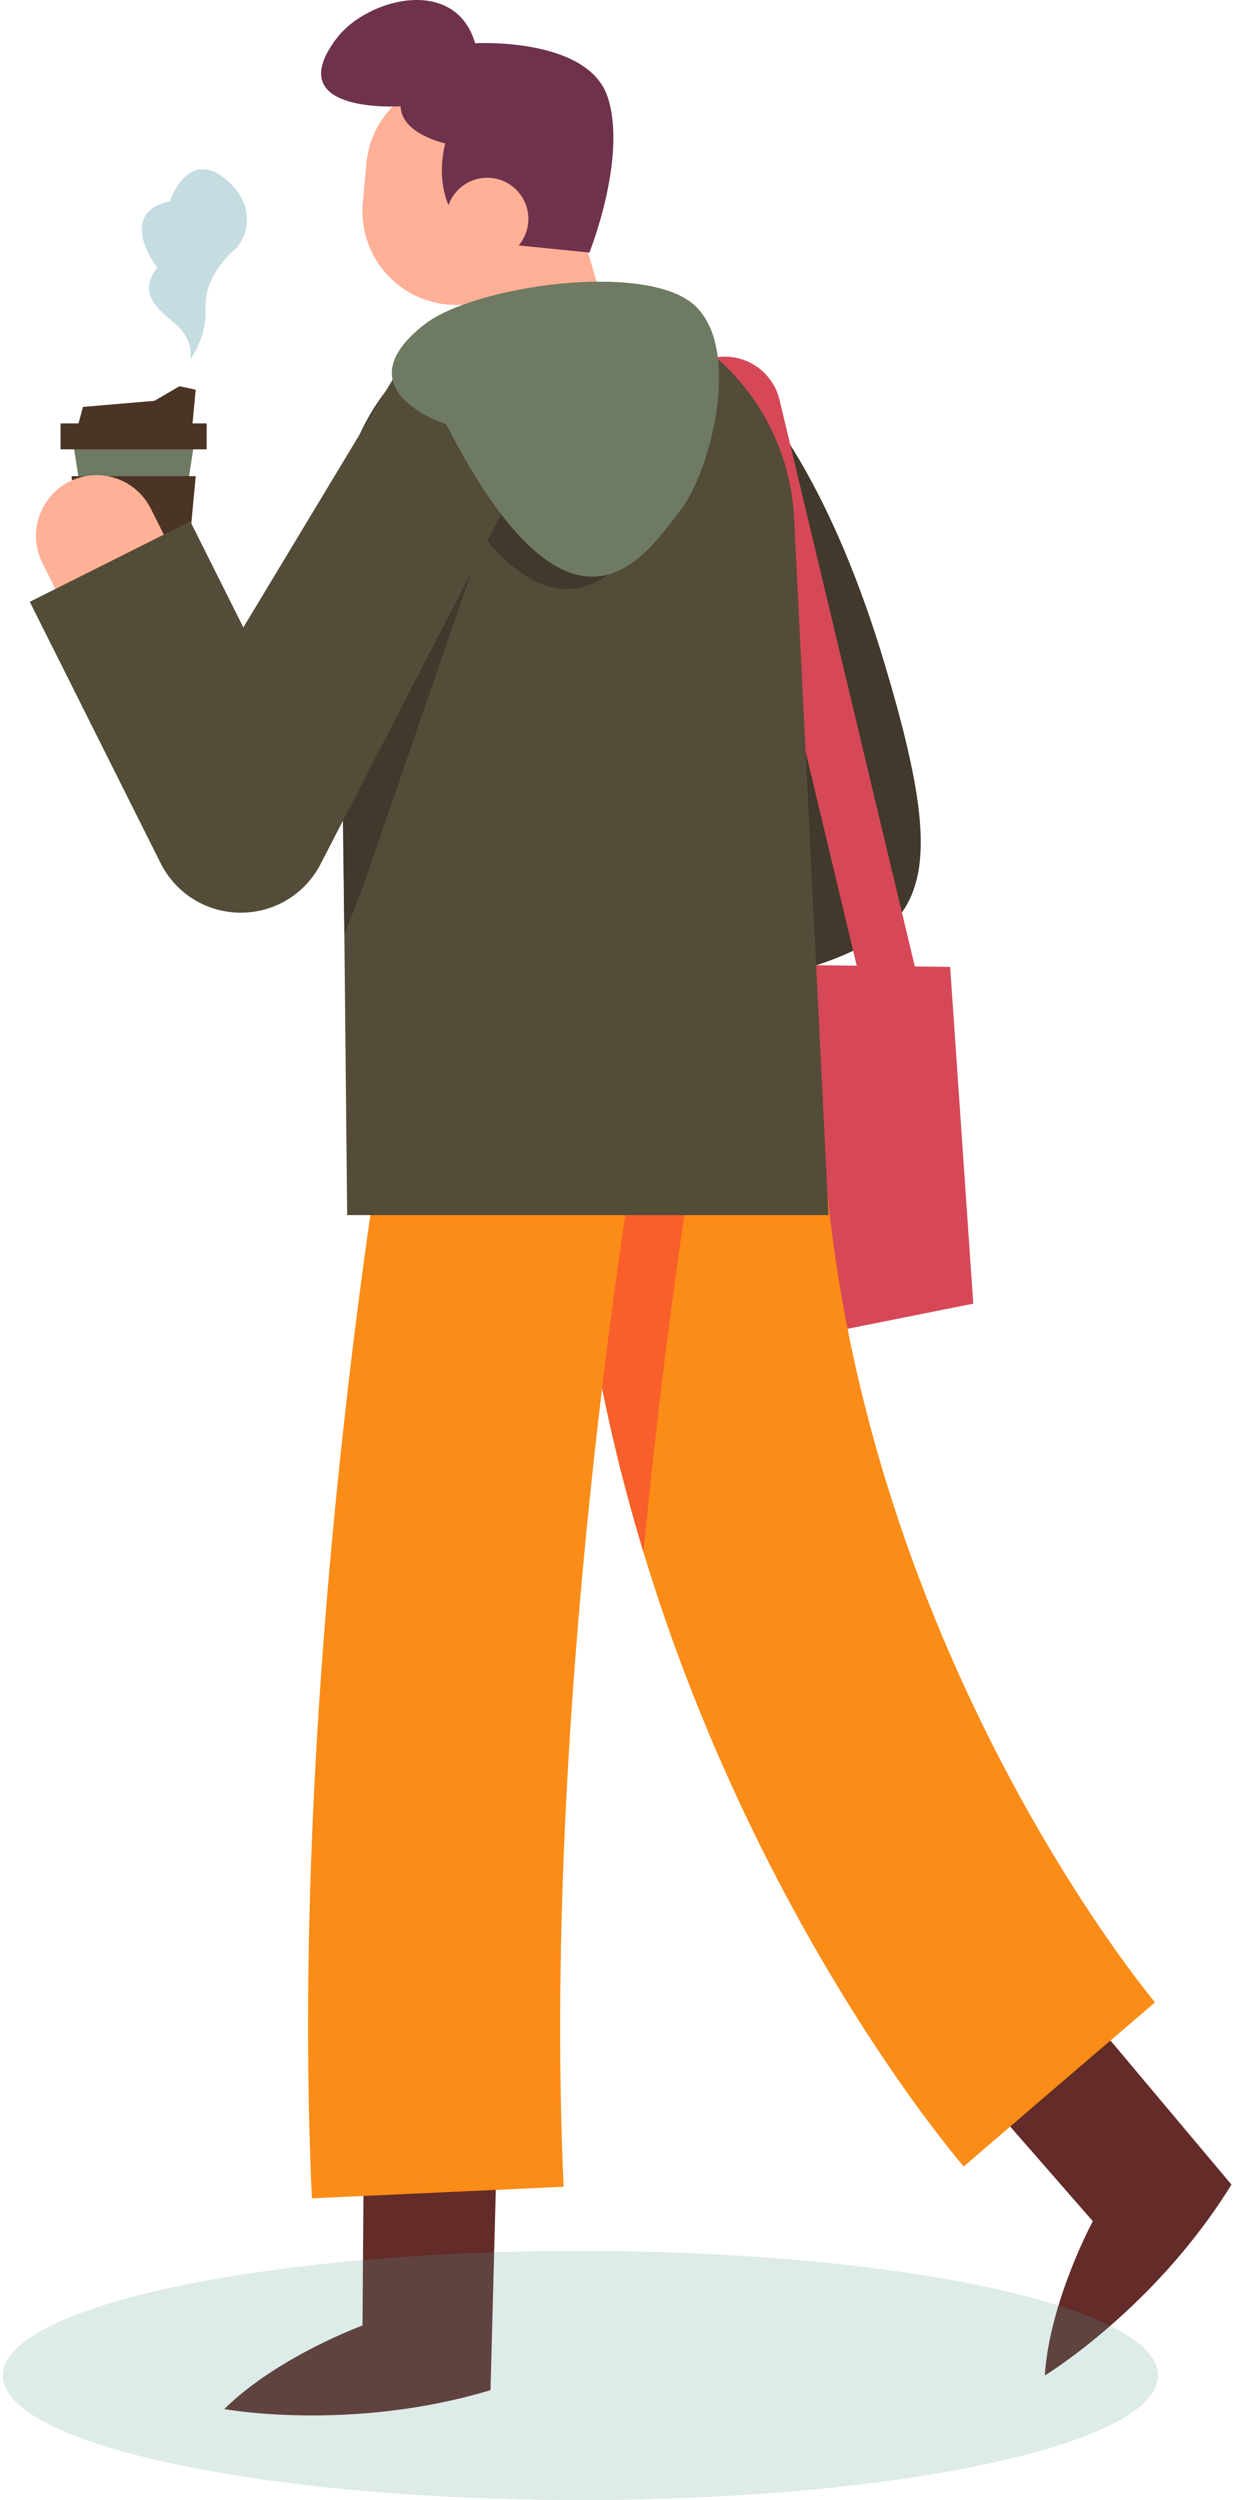 <svg width="263" height="532" viewBox="0 0 263 532" fill="none" xmlns="http://www.w3.org/2000/svg">
<path d="M40.534 76.461C40.534 76.461 41.527 72.27 36.969 68.587C32.411 64.904 29.779 61.904 33.462 56.917C33.462 56.917 24.508 45.441 36.173 42.811C36.173 42.811 39.775 31.889 47.489 37.7C55.204 43.51 52.574 50.876 49.944 53.155C49.944 53.155 43.388 58.434 43.806 65.557C44.157 71.519 40.534 76.461 40.534 76.461Z" fill="#C5DDE1"/>
<path d="M36.511 126.068L20.401 124.85L15.525 93.977H41.387L36.511 126.068Z" fill="#6E7A61"/>
<path d="M40.461 114.417L16.448 113.2L15.23 101.33H41.681L40.461 114.417Z" fill="#4B3425"/>
<path d="M41.681 82.933L38.222 82.188L32.892 85.293L17.669 86.589L15.23 95.615H40.461L41.681 82.933Z" fill="#4B3425"/>
<path d="M44.014 90.099H12.897V95.615H44.014V90.099Z" fill="#4B3425"/>
<path d="M51.286 188.016C51.259 188.016 51.232 188.016 51.205 188.016C46.347 187.987 41.919 185.232 39.743 180.888L9.031 119.807C5.836 113.432 8.415 105.677 14.79 102.482C21.163 99.285 28.92 101.867 32.114 108.242L51.461 146.641L78.914 93.518C82.189 87.183 89.977 84.704 96.309 87.974C102.643 91.247 105.125 99.037 101.852 105.369L62.754 181.028C60.539 185.324 56.114 188.016 51.286 188.016Z" fill="#FFB096"/>
<path d="M152.91 76.461C152.91 76.461 172.929 89.632 188.415 141.352C203.9 193.071 196.907 200.591 158.443 209.569L152.91 76.461Z" fill="#40392C"/>
<path d="M229.204 425.562L207.859 444.209L232.72 472.669C232.72 472.669 223.544 489.648 222.494 505.498C222.494 505.498 245.937 491.303 262.243 464.879L229.204 425.562Z" fill="#632C29"/>
<path d="M207.262 277.411L202.337 205.751L156.896 205.189L153.129 288.239L207.262 277.411Z" fill="#D64857"/>
<path d="M205.226 461.029L245.931 426.051L225.58 443.54L245.975 426.1C245.275 425.279 176.005 342.575 174.771 228.025L121.104 228.603C122.554 363.29 201.851 457.1 205.226 461.029Z" fill="#FB8C17"/>
<path d="M105.816 457.284L77.475 457.076L77.197 494.865C77.197 494.865 59.068 501.481 47.765 512.646C47.765 512.646 74.721 517.577 104.455 508.62L105.816 457.284Z" fill="#632C29"/>
<path d="M132.926 228.476L150.08 231.638C149.951 232.35 142.385 274.02 137.049 330.335C127.925 300.276 121.502 266.024 121.099 228.605L132.926 228.476Z" fill="#F85F2B"/>
<path d="M66.418 467.801L120.03 465.339C114.986 355.536 137.262 232.864 137.487 231.638L84.706 221.912C83.739 227.158 61.085 351.718 66.418 467.801Z" fill="#FB8C17"/>
<path d="M188.296 229.999L199.964 227.21L166.009 85.101C164.47 78.659 157.997 74.681 151.555 76.223L188.296 229.999Z" fill="#D64857"/>
<path d="M72.423 107.875L120.678 64.186C146.53 64.186 167.834 84.464 169.109 110.283L176.429 258.572H73.93L72.423 107.875Z" fill="#534C38"/>
<path d="M139.382 111.436C145.19 104.243 151.455 81.812 144.883 70.712C137.741 66.583 129.489 64.186 120.678 64.186C92.958 64.186 70.881 87.38 72.248 115.065L73.333 198.676C73.789 197.81 76.892 189.817 77.219 188.869L102.976 114.179C122.371 137.636 134.09 117.989 139.382 111.436Z" fill="#40392C"/>
<path d="M87.317 74.654L51.823 133.51L40.517 110.942L6.341 128.066L34.199 183.669C37.437 190.13 43.939 194.172 51.191 194.218H51.286C58.463 194.218 64.968 190.257 68.265 183.879L108.465 106.087L87.317 74.654Z" fill="#534C38"/>
<path d="M102.063 49.143H123.837L132.445 77.918L110.828 78.369L102.063 49.143Z" fill="#FFB096"/>
<path d="M92.064 64.24C82.638 61.769 76.376 52.848 77.262 43.143L78.02 34.797C79.138 22.525 91.011 14.192 102.932 17.316C112.359 19.787 118.62 28.708 117.735 38.413L116.976 46.759C115.858 59.031 103.985 67.364 92.064 64.24Z" fill="#FFB096"/>
<path d="M101.62 51.349C101.62 51.349 91.332 45.055 94.81 30.517C94.81 30.517 85.508 28.551 85.303 22.619C85.303 22.619 59.276 24.35 71.764 8.051C78.131 -0.257 96.889 -5.328 101.185 9.199C101.185 9.199 125.255 7.825 129.429 20.715C133.604 33.606 125.519 53.741 125.519 53.741L101.62 51.349Z" fill="#6E324C"/>
<path d="M103.767 55.329C108.6 55.329 112.518 51.411 112.518 46.578C112.518 41.745 108.6 37.826 103.767 37.826C98.933 37.826 95.015 41.745 95.015 46.578C95.015 51.411 98.933 55.329 103.767 55.329Z" fill="#FFB096"/>
<path d="M95.015 90.285C95.015 90.285 72.385 83.079 90.409 69.027C100.972 60.791 137.451 55.58 147.836 64.901C158.221 74.222 151.195 100.797 144.782 108.739C138.367 116.677 122.536 143.911 95.015 90.285Z" fill="#6E7A61"/>
<path opacity="0.2" d="M246.602 505.5C246.602 520.133 191.532 532 123.602 532C55.671 532 0.602 520.133 0.602 505.5C0.602 490.864 55.671 479 123.602 479C191.532 479 246.602 490.864 246.602 505.5Z" fill="#569B94"/>
</svg>
